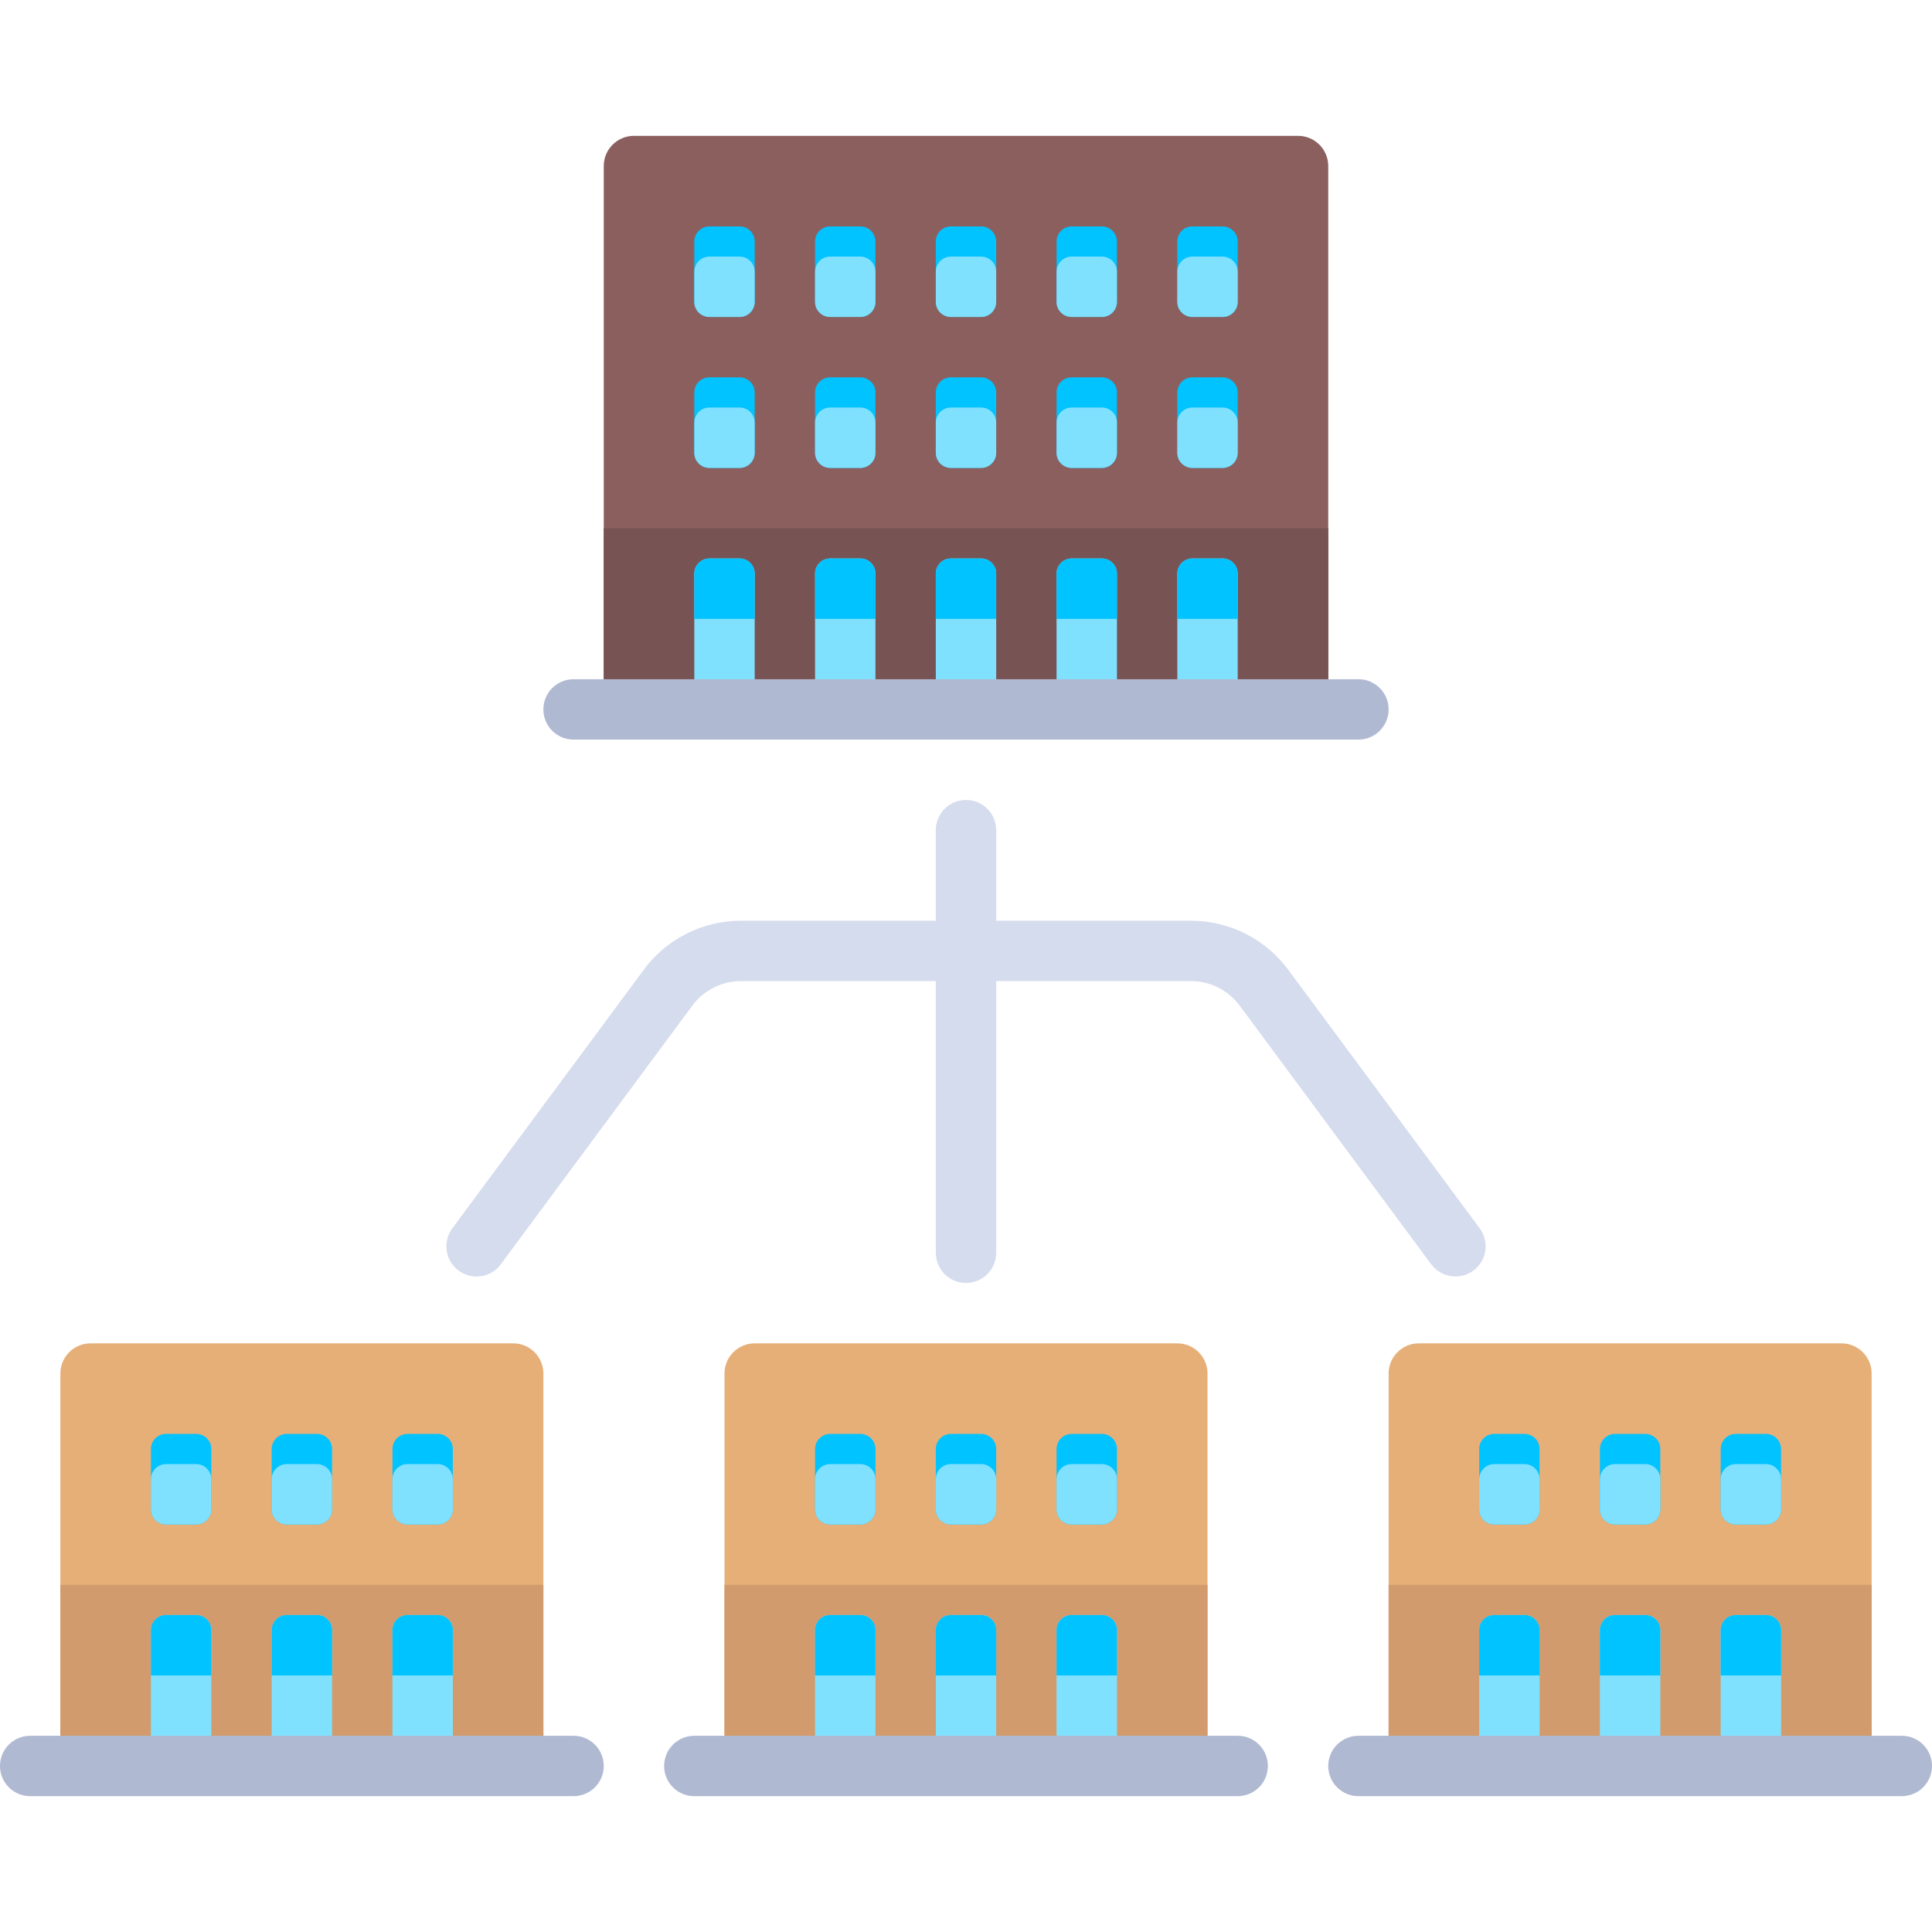 <?xml version="1.0" encoding="iso-8859-1"?>
<!-- Generator: Adobe Illustrator 19.0.0, SVG Export Plug-In . SVG Version: 6.00 Build 0)  -->
<svg xmlns="http://www.w3.org/2000/svg" xmlns:xlink="http://www.w3.org/1999/xlink" version="1.1" id="Layer_1" x="0px" y="0px" viewBox="0 0 512 512" style="enable-background:new 0 0 512 512;" xml:space="preserve">
<path style="fill:#8C5F5F;" d="M160,188V44c0-4.418,3.582-8,8-8h176c4.418,0,8,3.582,8,8v144"/>
<rect x="160" y="140" style="fill:#785353;" width="192" height="48"/>
<path style="fill:#80E1FF;" d="M200,188h-16v-36c0-2.209,1.791-4,4-4h8c2.209,0,4,1.791,4,4V188z"/>
<path style="fill:#00C3FF;" d="M200,164h-16v-12c0-2.209,1.791-4,4-4h8c2.209,0,4,1.791,4,4V164z"/>
<path style="fill:#80E1FF;" d="M232,188h-16v-36c0-2.209,1.791-4,4-4h8c2.209,0,4,1.791,4,4V188z"/>
<path style="fill:#00C3FF;" d="M232,164h-16v-12c0-2.209,1.791-4,4-4h8c2.209,0,4,1.791,4,4V164z"/>
<path style="fill:#80E1FF;" d="M264,188h-16v-36c0-2.209,1.791-4,4-4h8c2.209,0,4,1.791,4,4V188z"/>
<path style="fill:#00C3FF;" d="M264,164h-16v-12c0-2.209,1.791-4,4-4h8c2.209,0,4,1.791,4,4V164z"/>
<path style="fill:#80E1FF;" d="M296,188h-16v-36c0-2.209,1.791-4,4-4h8c2.209,0,4,1.791,4,4V188z"/>
<path style="fill:#00C3FF;" d="M296,164h-16v-12c0-2.209,1.791-4,4-4h8c2.209,0,4,1.791,4,4V164z"/>
<path style="fill:#80E1FF;" d="M328,188h-16v-36c0-2.209,1.791-4,4-4h8c2.209,0,4,1.791,4,4V188z"/>
<path style="fill:#00C3FF;" d="M328,164h-16v-12c0-2.209,1.791-4,4-4h8c2.209,0,4,1.791,4,4V164z"/>
<path style="fill:#AFB9D2;" d="M360,196H152c-4.422,0-8-3.578-8-8s3.578-8,8-8h208c4.422,0,8,3.578,8,8S364.422,196,360,196z"/>
<path style="fill:#D5DCED;" d="M392.141,325.531l-50.453-68.141c-6-8.383-15.734-13.391-26.039-13.391H264v-24c0-4.422-3.578-8-8-8  s-8,3.578-8,8v24h-51.648c-10.305,0-20.039,5.008-25.961,13.289L119.86,325.53c-2.625,3.547-1.883,8.555,1.672,11.188  c3.547,2.641,8.563,1.891,11.188-1.672l50.609-68.344c3-4.195,7.867-6.703,13.023-6.703H248v72c0,4.422,3.578,8,8,8s8-3.578,8-8v-72  h51.648c5.156,0,10.023,2.508,13.102,6.805l50.531,68.242c1.57,2.125,3.984,3.242,6.438,3.242c1.656,0,3.32-0.508,4.75-1.57  C394.023,334.086,394.766,329.078,392.141,325.531z"/>
<path style="fill:#00C3FF;" d="M196,84h-8c-2.209,0-4-1.791-4-4V64c0-2.209,1.791-4,4-4h8c2.209,0,4,1.791,4,4v16  C200,82.209,198.209,84,196,84z"/>
<path style="fill:#80E1FF;" d="M196,84h-8c-2.209,0-4-1.791-4-4v-8c0-2.209,1.791-4,4-4h8c2.209,0,4,1.791,4,4v8  C200,82.209,198.209,84,196,84z"/>
<path style="fill:#00C3FF;" d="M228,84h-8c-2.209,0-4-1.791-4-4V64c0-2.209,1.791-4,4-4h8c2.209,0,4,1.791,4,4v16  C232,82.209,230.209,84,228,84z"/>
<path style="fill:#80E1FF;" d="M228,84h-8c-2.209,0-4-1.791-4-4v-8c0-2.209,1.791-4,4-4h8c2.209,0,4,1.791,4,4v8  C232,82.209,230.209,84,228,84z"/>
<path style="fill:#00C3FF;" d="M260,84h-8c-2.209,0-4-1.791-4-4V64c0-2.209,1.791-4,4-4h8c2.209,0,4,1.791,4,4v16  C264,82.209,262.209,84,260,84z"/>
<path style="fill:#80E1FF;" d="M260,84h-8c-2.209,0-4-1.791-4-4v-8c0-2.209,1.791-4,4-4h8c2.209,0,4,1.791,4,4v8  C264,82.209,262.209,84,260,84z"/>
<path style="fill:#00C3FF;" d="M292,84h-8c-2.209,0-4-1.791-4-4V64c0-2.209,1.791-4,4-4h8c2.209,0,4,1.791,4,4v16  C296,82.209,294.209,84,292,84z"/>
<path style="fill:#80E1FF;" d="M292,84h-8c-2.209,0-4-1.791-4-4v-8c0-2.209,1.791-4,4-4h8c2.209,0,4,1.791,4,4v8  C296,82.209,294.209,84,292,84z"/>
<path style="fill:#00C3FF;" d="M324,84h-8c-2.209,0-4-1.791-4-4V64c0-2.209,1.791-4,4-4h8c2.209,0,4,1.791,4,4v16  C328,82.209,326.209,84,324,84z"/>
<path style="fill:#80E1FF;" d="M324,84h-8c-2.209,0-4-1.791-4-4v-8c0-2.209,1.791-4,4-4h8c2.209,0,4,1.791,4,4v8  C328,82.209,326.209,84,324,84z"/>
<path style="fill:#00C3FF;" d="M196,124h-8c-2.209,0-4-1.791-4-4v-16c0-2.209,1.791-4,4-4h8c2.209,0,4,1.791,4,4v16  C200,122.209,198.209,124,196,124z"/>
<path style="fill:#80E1FF;" d="M196,124h-8c-2.209,0-4-1.791-4-4v-8c0-2.209,1.791-4,4-4h8c2.209,0,4,1.791,4,4v8  C200,122.209,198.209,124,196,124z"/>
<path style="fill:#00C3FF;" d="M228,124h-8c-2.209,0-4-1.791-4-4v-16c0-2.209,1.791-4,4-4h8c2.209,0,4,1.791,4,4v16  C232,122.209,230.209,124,228,124z"/>
<path style="fill:#80E1FF;" d="M228,124h-8c-2.209,0-4-1.791-4-4v-8c0-2.209,1.791-4,4-4h8c2.209,0,4,1.791,4,4v8  C232,122.209,230.209,124,228,124z"/>
<path style="fill:#00C3FF;" d="M260,124h-8c-2.209,0-4-1.791-4-4v-16c0-2.209,1.791-4,4-4h8c2.209,0,4,1.791,4,4v16  C264,122.209,262.209,124,260,124z"/>
<path style="fill:#80E1FF;" d="M260,124h-8c-2.209,0-4-1.791-4-4v-8c0-2.209,1.791-4,4-4h8c2.209,0,4,1.791,4,4v8  C264,122.209,262.209,124,260,124z"/>
<path style="fill:#00C3FF;" d="M292,124h-8c-2.209,0-4-1.791-4-4v-16c0-2.209,1.791-4,4-4h8c2.209,0,4,1.791,4,4v16  C296,122.209,294.209,124,292,124z"/>
<path style="fill:#80E1FF;" d="M292,124h-8c-2.209,0-4-1.791-4-4v-8c0-2.209,1.791-4,4-4h8c2.209,0,4,1.791,4,4v8  C296,122.209,294.209,124,292,124z"/>
<path style="fill:#00C3FF;" d="M324,124h-8c-2.209,0-4-1.791-4-4v-16c0-2.209,1.791-4,4-4h8c2.209,0,4,1.791,4,4v16  C328,122.209,326.209,124,324,124z"/>
<path style="fill:#80E1FF;" d="M324,124h-8c-2.209,0-4-1.791-4-4v-8c0-2.209,1.791-4,4-4h8c2.209,0,4,1.791,4,4v8  C328,122.209,326.209,124,324,124z"/>
<path style="fill:#E6AF78;" d="M16,364v104h128V364c0-4.418-3.582-8-8-8H24C19.582,356,16,359.582,16,364z"/>
<rect x="16" y="420" style="fill:#D29B6E;" width="128" height="48"/>
<path style="fill:#00C3FF;" d="M52,404h-8c-2.209,0-4-1.791-4-4v-16c0-2.209,1.791-4,4-4h8c2.209,0,4,1.791,4,4v16  C56,402.209,54.209,404,52,404z"/>
<path style="fill:#80E1FF;" d="M52,404h-8c-2.209,0-4-1.791-4-4v-8c0-2.209,1.791-4,4-4h8c2.209,0,4,1.791,4,4v8  C56,402.209,54.209,404,52,404z"/>
<path style="fill:#00C3FF;" d="M84,404h-8c-2.209,0-4-1.791-4-4v-16c0-2.209,1.791-4,4-4h8c2.209,0,4,1.791,4,4v16  C88,402.209,86.209,404,84,404z"/>
<path style="fill:#80E1FF;" d="M84,404h-8c-2.209,0-4-1.791-4-4v-8c0-2.209,1.791-4,4-4h8c2.209,0,4,1.791,4,4v8  C88,402.209,86.209,404,84,404z"/>
<path style="fill:#00C3FF;" d="M116,404h-8c-2.209,0-4-1.791-4-4v-16c0-2.209,1.791-4,4-4h8c2.209,0,4,1.791,4,4v16  C120,402.209,118.209,404,116,404z"/>
<g>
	<path style="fill:#80E1FF;" d="M116,404h-8c-2.209,0-4-1.791-4-4v-8c0-2.209,1.791-4,4-4h8c2.209,0,4,1.791,4,4v8   C120,402.209,118.209,404,116,404z"/>
	<path style="fill:#80E1FF;" d="M56,468H40v-36c0-2.209,1.791-4,4-4h8c2.209,0,4,1.791,4,4V468z"/>
</g>
<path style="fill:#00C3FF;" d="M56,444H40v-12c0-2.209,1.791-4,4-4h8c2.209,0,4,1.791,4,4V444z"/>
<path style="fill:#80E1FF;" d="M120,468h-16v-36c0-2.209,1.791-4,4-4h8c2.209,0,4,1.791,4,4V468z"/>
<path style="fill:#00C3FF;" d="M120,444h-16v-12c0-2.209,1.791-4,4-4h8c2.209,0,4,1.791,4,4V444z"/>
<path style="fill:#80E1FF;" d="M88,468H72v-36c0-2.209,1.791-4,4-4h8c2.209,0,4,1.791,4,4V468z"/>
<path style="fill:#00C3FF;" d="M88,444H72v-12c0-2.209,1.791-4,4-4h8c2.209,0,4,1.791,4,4V444z"/>
<path style="fill:#AFB9D2;" d="M152,476H8c-4.422,0-8-3.578-8-8s3.578-8,8-8h144c4.422,0,8,3.578,8,8S156.422,476,152,476z"/>
<path style="fill:#E6AF78;" d="M192,364v104h128V364c0-4.418-3.582-8-8-8H200C195.582,356,192,359.582,192,364z"/>
<rect x="192" y="420" style="fill:#D29B6E;" width="128" height="48"/>
<path style="fill:#00C3FF;" d="M228,404h-8c-2.209,0-4-1.791-4-4v-16c0-2.209,1.791-4,4-4h8c2.209,0,4,1.791,4,4v16  C232,402.209,230.209,404,228,404z"/>
<path style="fill:#80E1FF;" d="M228,404h-8c-2.209,0-4-1.791-4-4v-8c0-2.209,1.791-4,4-4h8c2.209,0,4,1.791,4,4v8  C232,402.209,230.209,404,228,404z"/>
<path style="fill:#00C3FF;" d="M260,404h-8c-2.209,0-4-1.791-4-4v-16c0-2.209,1.791-4,4-4h8c2.209,0,4,1.791,4,4v16  C264,402.209,262.209,404,260,404z"/>
<path style="fill:#80E1FF;" d="M260,404h-8c-2.209,0-4-1.791-4-4v-8c0-2.209,1.791-4,4-4h8c2.209,0,4,1.791,4,4v8  C264,402.209,262.209,404,260,404z"/>
<path style="fill:#00C3FF;" d="M292,404h-8c-2.209,0-4-1.791-4-4v-16c0-2.209,1.791-4,4-4h8c2.209,0,4,1.791,4,4v16  C296,402.209,294.209,404,292,404z"/>
<g>
	<path style="fill:#80E1FF;" d="M292,404h-8c-2.209,0-4-1.791-4-4v-8c0-2.209,1.791-4,4-4h8c2.209,0,4,1.791,4,4v8   C296,402.209,294.209,404,292,404z"/>
	<path style="fill:#80E1FF;" d="M232,468h-16v-36c0-2.209,1.791-4,4-4h8c2.209,0,4,1.791,4,4V468z"/>
</g>
<path style="fill:#00C3FF;" d="M232,444h-16v-12c0-2.209,1.791-4,4-4h8c2.209,0,4,1.791,4,4V444z"/>
<path style="fill:#80E1FF;" d="M296,468h-16v-36c0-2.209,1.791-4,4-4h8c2.209,0,4,1.791,4,4V468z"/>
<path style="fill:#00C3FF;" d="M296,444h-16v-12c0-2.209,1.791-4,4-4h8c2.209,0,4,1.791,4,4V444z"/>
<path style="fill:#80E1FF;" d="M264,468h-16v-36c0-2.209,1.791-4,4-4h8c2.209,0,4,1.791,4,4V468z"/>
<path style="fill:#00C3FF;" d="M264,444h-16v-12c0-2.209,1.791-4,4-4h8c2.209,0,4,1.791,4,4V444z"/>
<path style="fill:#AFB9D2;" d="M328,476H184c-4.422,0-8-3.578-8-8s3.578-8,8-8h144c4.422,0,8,3.578,8,8S332.422,476,328,476z"/>
<path style="fill:#E6AF78;" d="M368,364v104h128V364c0-4.418-3.582-8-8-8H376C371.582,356,368,359.582,368,364z"/>
<rect x="368" y="420" style="fill:#D29B6E;" width="128" height="48"/>
<path style="fill:#00C3FF;" d="M404,404h-8c-2.209,0-4-1.791-4-4v-16c0-2.209,1.791-4,4-4h8c2.209,0,4,1.791,4,4v16  C408,402.209,406.209,404,404,404z"/>
<path style="fill:#80E1FF;" d="M404,404h-8c-2.209,0-4-1.791-4-4v-8c0-2.209,1.791-4,4-4h8c2.209,0,4,1.791,4,4v8  C408,402.209,406.209,404,404,404z"/>
<path style="fill:#00C3FF;" d="M436,404h-8c-2.209,0-4-1.791-4-4v-16c0-2.209,1.791-4,4-4h8c2.209,0,4,1.791,4,4v16  C440,402.209,438.209,404,436,404z"/>
<path style="fill:#80E1FF;" d="M436,404h-8c-2.209,0-4-1.791-4-4v-8c0-2.209,1.791-4,4-4h8c2.209,0,4,1.791,4,4v8  C440,402.209,438.209,404,436,404z"/>
<path style="fill:#00C3FF;" d="M468,404h-8c-2.209,0-4-1.791-4-4v-16c0-2.209,1.791-4,4-4h8c2.209,0,4,1.791,4,4v16  C472,402.209,470.209,404,468,404z"/>
<g>
	<path style="fill:#80E1FF;" d="M468,404h-8c-2.209,0-4-1.791-4-4v-8c0-2.209,1.791-4,4-4h8c2.209,0,4,1.791,4,4v8   C472,402.209,470.209,404,468,404z"/>
	<path style="fill:#80E1FF;" d="M408,468h-16v-36c0-2.209,1.791-4,4-4h8c2.209,0,4,1.791,4,4V468z"/>
</g>
<path style="fill:#00C3FF;" d="M408,444h-16v-12c0-2.209,1.791-4,4-4h8c2.209,0,4,1.791,4,4V444z"/>
<path style="fill:#80E1FF;" d="M472,468h-16v-36c0-2.209,1.791-4,4-4h8c2.209,0,4,1.791,4,4V468z"/>
<path style="fill:#00C3FF;" d="M472,444h-16v-12c0-2.209,1.791-4,4-4h8c2.209,0,4,1.791,4,4V444z"/>
<path style="fill:#80E1FF;" d="M440,468h-16v-36c0-2.209,1.791-4,4-4h8c2.209,0,4,1.791,4,4V468z"/>
<path style="fill:#00C3FF;" d="M440,444h-16v-12c0-2.209,1.791-4,4-4h8c2.209,0,4,1.791,4,4V444z"/>
<path style="fill:#AFB9D2;" d="M504,476H360c-4.422,0-8-3.578-8-8s3.578-8,8-8h144c4.422,0,8,3.578,8,8S508.422,476,504,476z"/>
<g>
</g>
<g>
</g>
<g>
</g>
<g>
</g>
<g>
</g>
<g>
</g>
<g>
</g>
<g>
</g>
<g>
</g>
<g>
</g>
<g>
</g>
<g>
</g>
<g>
</g>
<g>
</g>
<g>
</g>
</svg>
